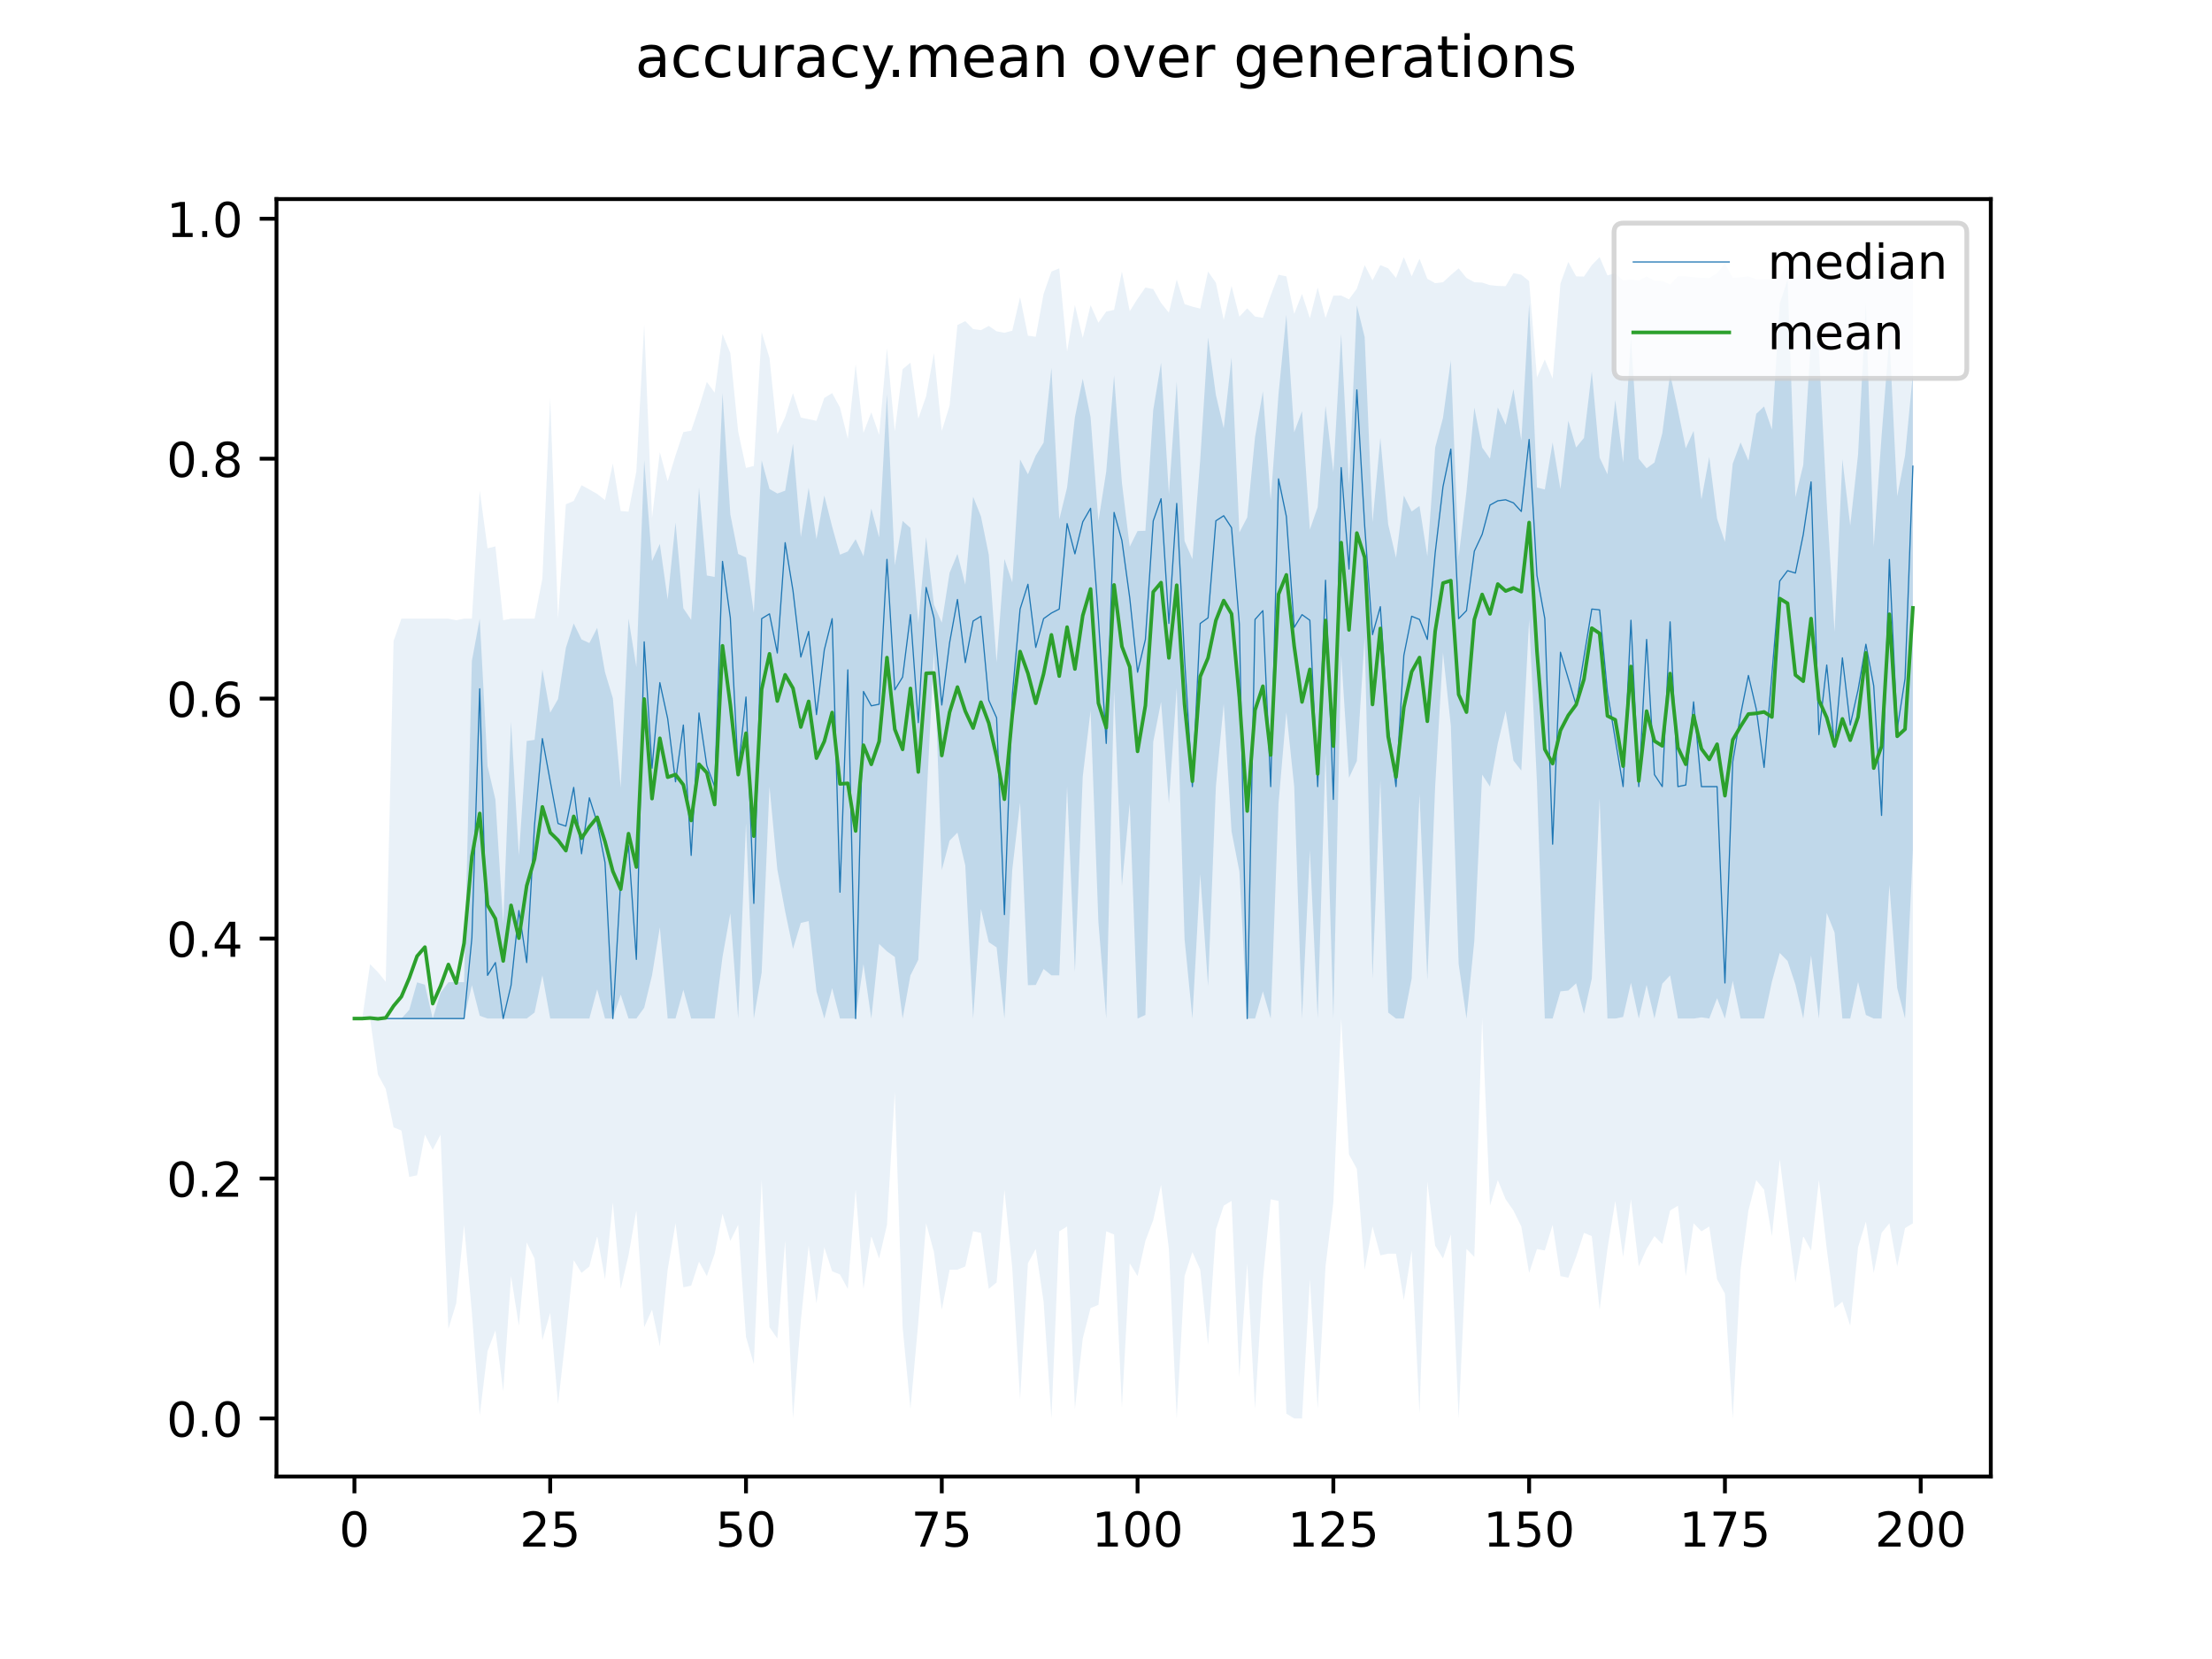 <?xml version="1.0" encoding="utf-8" standalone="no"?>
<!DOCTYPE svg PUBLIC "-//W3C//DTD SVG 1.1//EN"
  "http://www.w3.org/Graphics/SVG/1.1/DTD/svg11.dtd">
<!-- Created with matplotlib (https://matplotlib.org/) -->
<svg height="345.6pt" version="1.1" viewBox="0 0 460.8 345.6" width="460.8pt" xmlns="http://www.w3.org/2000/svg" xmlns:xlink="http://www.w3.org/1999/xlink">
 <defs>
  <style type="text/css">
*{stroke-linecap:butt;stroke-linejoin:round;}
  </style>
 </defs>
 <g id="figure_1">
  <g id="patch_1">
   <path d="M 0 345.6 
L 460.8 345.6 
L 460.8 0 
L 0 0 
z
" style="fill:#ffffff;"/>
  </g>
  <g id="axes_1">
   <g id="patch_2">
    <path d="M 57.6 307.584 
L 414.72 307.584 
L 414.72 41.472 
L 57.6 41.472 
z
" style="fill:#ffffff;"/>
   </g>
   <g id="PolyCollection_1">
    <path clip-path="url(#p5ffdbe47d8)" d="M 73.833 212.182 
L 73.833 212.182 
L 75.464 212.182 
L 77.096 212.182 
L 78.727 212.182 
L 80.358 212.182 
L 81.99 212.182 
L 83.621 212.182 
L 85.253 212.182 
L 86.884 212.182 
L 88.516 212.182 
L 90.147 212.182 
L 91.778 212.182 
L 93.41 212.182 
L 95.041 212.182 
L 96.673 212.182 
L 98.304 205.24 
L 99.936 211.599 
L 101.567 212.182 
L 103.198 212.182 
L 104.83 212.182 
L 106.461 212.182 
L 108.093 212.182 
L 109.724 212.182 
L 111.356 210.933 
L 112.987 203.185 
L 114.618 212.182 
L 116.25 212.182 
L 117.881 212.182 
L 119.513 212.182 
L 121.144 212.182 
L 122.776 212.182 
L 124.407 206.092 
L 126.038 212.182 
L 127.67 212.182 
L 129.301 207.184 
L 130.933 212.182 
L 132.564 212.182 
L 134.196 209.933 
L 135.827 203.185 
L 137.458 193.188 
L 139.09 212.182 
L 140.721 212.182 
L 142.353 206.184 
L 143.984 212.182 
L 145.616 212.182 
L 147.247 212.182 
L 148.879 212.182 
L 150.51 199.353 
L 152.141 190.273 
L 153.773 212.182 
L 155.404 171.446 
L 157.036 212.182 
L 158.667 202.614 
L 160.299 163.865 
L 161.93 181.109 
L 163.561 189.856 
L 165.193 197.687 
L 166.824 192.272 
L 168.456 191.878 
L 170.087 206.517 
L 171.719 212.182 
L 173.35 205.851 
L 174.981 212.182 
L 176.613 212.182 
L 178.244 212.182 
L 179.876 200.853 
L 181.507 212.182 
L 183.139 196.645 
L 184.77 198.187 
L 186.401 199.353 
L 188.033 212.182 
L 189.664 203.185 
L 191.296 199.936 
L 192.927 168.28 
L 194.559 135.624 
L 196.19 181.276 
L 197.821 175.111 
L 199.453 173.445 
L 201.084 180.276 
L 202.716 212.182 
L 204.347 189.356 
L 205.979 196.271 
L 207.61 197.354 
L 209.241 212.182 
L 210.873 181.192 
L 212.504 167.197 
L 214.136 205.232 
L 215.767 205.185 
L 217.399 201.852 
L 219.03 203.185 
L 220.661 203.185 
L 222.293 163.865 
L 223.924 202.519 
L 225.556 161.782 
L 227.187 148.037 
L 228.819 192.106 
L 230.45 212.182 
L 232.081 143.788 
L 233.713 184.525 
L 235.344 167.364 
L 236.976 212.182 
L 238.607 211.432 
L 240.239 154.535 
L 241.87 146.204 
L 243.501 167.364 
L 245.133 143.288 
L 246.764 195.604 
L 248.396 212.182 
L 250.027 182.105 
L 251.659 205.417 
L 253.29 163.865 
L 254.921 146.621 
L 256.553 173.195 
L 258.184 181.526 
L 259.816 212.182 
L 261.447 212.182 
L 263.079 206.517 
L 264.71 212.182 
L 266.341 167.364 
L 267.973 148.37 
L 269.604 163.865 
L 271.236 212.182 
L 272.867 177.11 
L 274.499 212.182 
L 276.13 156.867 
L 277.761 212.182 
L 279.393 136.457 
L 281.024 162.032 
L 282.656 158.533 
L 284.287 132.708 
L 285.919 203.852 
L 287.55 162.615 
L 289.181 210.933 
L 290.813 212.182 
L 292.444 212.182 
L 294.076 203.852 
L 295.707 165.448 
L 297.339 204.185 
L 298.97 163.865 
L 300.601 135.957 
L 302.233 151.202 
L 303.864 200.828 
L 305.496 212.182 
L 307.127 196.021 
L 308.759 161.366 
L 310.39 163.865 
L 312.021 154.868 
L 313.653 148.12 
L 315.284 158.45 
L 316.916 160.533 
L 318.547 129.126 
L 320.179 163.115 
L 321.81 212.182 
L 323.441 212.182 
L 325.073 206.517 
L 326.704 206.351 
L 328.336 204.839 
L 329.967 211.183 
L 331.599 203.852 
L 333.23 166.364 
L 334.862 212.182 
L 336.493 212.182 
L 338.124 211.849 
L 339.756 204.725 
L 341.387 212.182 
L 343.019 205.185 
L 344.65 212.182 
L 346.282 204.925 
L 347.913 203.185 
L 349.544 212.182 
L 351.176 212.182 
L 352.807 212.182 
L 354.439 211.932 
L 356.07 212.182 
L 357.702 207.934 
L 359.333 212.182 
L 360.964 204.341 
L 362.596 212.182 
L 364.227 212.182 
L 365.859 212.182 
L 367.49 212.182 
L 369.122 204.518 
L 370.753 198.52 
L 372.384 200.186 
L 374.016 205.096 
L 375.647 212.182 
L 377.279 199.02 
L 378.91 212.182 
L 380.542 190.189 
L 382.173 194.271 
L 383.804 212.182 
L 385.436 212.182 
L 387.067 204.553 
L 388.699 211.432 
L 390.33 212.182 
L 391.962 212.182 
L 393.593 184.358 
L 395.224 205.851 
L 396.856 212.182 
L 398.487 177.11 
L 398.487 77.893 
L 398.487 77.893 
L 396.856 94.888 
L 395.224 103.385 
L 393.593 70.146 
L 391.962 90.889 
L 390.33 113.881 
L 388.699 63.231 
L 387.067 94.721 
L 385.436 109.466 
L 383.804 95.687 
L 382.173 131.626 
L 380.542 104.697 
L 378.91 72.895 
L 377.279 70.229 
L 375.647 96.887 
L 374.016 103.551 
L 372.384 58.277 
L 370.753 63.231 
L 369.122 89.473 
L 367.49 84.67 
L 365.859 86.207 
L 364.227 95.971 
L 362.596 92.174 
L 360.964 96.577 
L 359.333 112.882 
L 357.702 108.05 
L 356.07 95.175 
L 354.439 104.051 
L 352.807 89.762 
L 351.176 93.388 
L 349.544 85.416 
L 347.913 77.893 
L 346.282 90.286 
L 344.65 96.347 
L 343.019 97.553 
L 341.387 95.554 
L 339.756 70.479 
L 338.124 96.37 
L 336.493 83.35 
L 334.862 98.803 
L 333.23 95.336 
L 331.599 77.393 
L 329.967 91.222 
L 328.336 93.222 
L 326.704 87.64 
L 325.073 101.885 
L 323.441 92.171 
L 321.81 101.969 
L 320.179 101.552 
L 318.547 63.351 
L 316.916 91.805 
L 315.284 81.059 
L 313.653 88.473 
L 312.021 84.891 
L 310.39 95.554 
L 308.759 93.222 
L 307.127 84.891 
L 305.496 102.331 
L 303.864 115.988 
L 302.233 75.061 
L 300.601 87.057 
L 298.97 93.222 
L 297.339 115.852 
L 295.707 105.396 
L 294.076 106.55 
L 292.444 103.226 
L 290.813 116.214 
L 289.181 109.216 
L 287.55 91.222 
L 285.919 108.782 
L 284.287 70.229 
L 282.656 63.621 
L 281.024 100.965 
L 279.393 69.563 
L 277.761 98.313 
L 276.13 84.558 
L 274.499 105.628 
L 272.867 110.341 
L 271.236 85.641 
L 269.604 90.056 
L 267.973 65.592 
L 266.341 82.051 
L 264.71 104.218 
L 263.079 81.51 
L 261.447 91.056 
L 259.816 107.78 
L 258.184 110.924 
L 256.553 74.485 
L 254.921 89.223 
L 253.29 82.261 
L 251.659 70.312 
L 250.027 95.804 
L 248.396 116.464 
L 246.764 112.701 
L 245.133 79.545 
L 243.501 102.933 
L 241.87 75.561 
L 240.239 85.417 
L 238.607 110.575 
L 236.976 110.617 
L 235.344 113.896 
L 233.713 100.552 
L 232.081 78.218 
L 230.45 98.22 
L 228.819 108.55 
L 227.187 86.89 
L 225.556 78.893 
L 223.924 86.89 
L 222.293 101.552 
L 220.661 108.217 
L 219.03 76.644 
L 217.399 92.212 
L 215.767 94.888 
L 214.136 98.803 
L 212.504 95.721 
L 210.873 121.343 
L 209.241 116.455 
L 207.61 137.957 
L 205.979 115.548 
L 204.347 107.55 
L 202.716 103.468 
L 201.084 121.795 
L 199.453 115.381 
L 197.821 119.322 
L 196.19 129.709 
L 194.559 125.961 
L 192.927 111.882 
L 191.296 129.793 
L 189.664 109.974 
L 188.033 108.523 
L 186.401 117.769 
L 184.77 82.142 
L 183.139 111.955 
L 181.507 105.928 
L 179.876 115.881 
L 178.244 112.325 
L 176.613 114.881 
L 174.981 115.548 
L 173.35 109.71 
L 171.719 103.218 
L 170.087 112.299 
L 168.456 101.609 
L 166.824 111.882 
L 165.193 92.448 
L 163.561 102.219 
L 161.93 102.802 
L 160.299 101.864 
L 158.667 95.904 
L 157.036 127.627 
L 155.404 116.131 
L 153.773 115.396 
L 152.141 107.15 
L 150.51 81.873 
L 148.879 120.193 
L 147.247 119.879 
L 145.616 101.552 
L 143.984 129.126 
L 142.353 126.71 
L 140.721 108.843 
L 139.09 124.878 
L 137.458 113.298 
L 135.827 116.88 
L 134.196 95.887 
L 132.564 138.956 
L 130.933 128.876 
L 129.301 164.031 
L 127.67 145.454 
L 126.038 140.039 
L 124.407 130.792 
L 122.776 133.958 
L 121.144 133.208 
L 119.513 129.876 
L 117.881 134.958 
L 116.25 145.621 
L 114.618 148.462 
L 112.987 139.456 
L 111.356 154.122 
L 109.724 154.368 
L 108.093 178.193 
L 106.461 150.357 
L 104.83 192.439 
L 103.198 166.531 
L 101.567 159.585 
L 99.936 128.876 
L 98.304 137.669 
L 96.673 204.613 
L 95.041 204.567 
L 93.41 204.621 
L 91.778 206.794 
L 90.147 212.182 
L 88.516 205.125 
L 86.884 204.639 
L 85.253 210.382 
L 83.621 212.182 
L 81.99 212.182 
L 80.358 212.182 
L 78.727 212.182 
L 77.096 212.182 
L 75.464 212.182 
L 73.833 212.182 
z
" style="fill:#1f77b4;fill-opacity:0.2;"/>
   </g>
   <g id="PolyCollection_2">
    <path clip-path="url(#p5ffdbe47d8)" d="M 73.833 212.182 
L 73.833 212.182 
L 75.464 212.182 
L 77.096 212.182 
L 78.727 223.845 
L 80.358 226.844 
L 81.99 234.841 
L 83.621 235.508 
L 85.253 245.171 
L 86.884 244.838 
L 88.516 236.374 
L 90.147 239.507 
L 91.778 236.371 
L 93.41 276.828 
L 95.041 271.496 
L 96.673 255.168 
L 98.304 273.495 
L 99.936 294.822 
L 101.567 281.493 
L 103.198 277.161 
L 104.83 289.823 
L 106.461 265.831 
L 108.093 276.161 
L 109.724 258.833 
L 111.356 262.166 
L 112.987 279.16 
L 114.618 273.495 
L 116.25 292.489 
L 117.881 278.16 
L 119.513 262.499 
L 121.144 265.165 
L 122.776 263.832 
L 124.407 257.501 
L 126.038 266.498 
L 127.67 250.503 
L 129.301 268.497 
L 130.933 261.499 
L 132.564 252.169 
L 134.196 276.494 
L 135.827 272.829 
L 137.458 280.493 
L 139.09 264.498 
L 140.721 254.835 
L 142.353 268.164 
L 143.984 267.83 
L 145.616 262.832 
L 147.247 265.831 
L 148.879 261.166 
L 150.51 252.835 
L 152.141 258.5 
L 153.773 255.168 
L 155.404 278.494 
L 157.036 284.158 
L 158.667 245.838 
L 160.299 276.494 
L 161.93 278.827 
L 163.561 258.5 
L 165.193 295.488 
L 166.824 275.161 
L 168.456 259.5 
L 170.087 271.496 
L 171.719 259.833 
L 173.35 264.831 
L 174.981 265.498 
L 176.613 268.497 
L 178.244 247.837 
L 179.876 268.497 
L 181.507 257.501 
L 183.139 262.166 
L 184.77 255.168 
L 186.401 227.51 
L 188.033 276.494 
L 189.664 293.489 
L 191.296 275.495 
L 192.927 254.835 
L 194.559 260.833 
L 196.19 272.829 
L 197.821 264.498 
L 199.453 264.498 
L 201.084 263.832 
L 202.716 256.501 
L 204.347 256.834 
L 205.979 268.497 
L 207.61 267.164 
L 209.241 247.837 
L 210.873 264.165 
L 212.504 291.489 
L 214.136 263.165 
L 215.767 260.166 
L 217.399 271.163 
L 219.03 295.488 
L 220.661 256.501 
L 222.293 255.501 
L 223.924 293.489 
L 225.556 278.827 
L 227.187 272.496 
L 228.819 271.829 
L 230.45 256.501 
L 232.081 257.167 
L 233.713 293.155 
L 235.344 263.165 
L 236.976 265.831 
L 238.607 258.5 
L 240.239 254.168 
L 241.87 246.837 
L 243.501 260.166 
L 245.133 295.488 
L 246.764 265.831 
L 248.396 260.833 
L 250.027 264.498 
L 251.659 280.16 
L 253.29 256.168 
L 254.921 251.169 
L 256.553 250.17 
L 258.184 286.824 
L 259.816 263.165 
L 261.447 293.489 
L 263.079 266.498 
L 264.71 249.836 
L 266.341 250.17 
L 267.973 294.488 
L 269.604 295.488 
L 271.236 295.488 
L 272.867 266.498 
L 274.499 293.489 
L 276.13 263.832 
L 277.761 250.503 
L 279.393 212.182 
L 281.024 240.506 
L 282.656 243.505 
L 284.287 264.498 
L 285.919 255.501 
L 287.55 261.499 
L 289.181 261.166 
L 290.813 261.166 
L 292.444 270.829 
L 294.076 260.5 
L 295.707 294.488 
L 297.339 246.171 
L 298.97 259.5 
L 300.601 262.166 
L 302.233 257.167 
L 303.864 295.488 
L 305.496 260.166 
L 307.127 261.832 
L 308.759 212.182 
L 310.39 251.169 
L 312.021 245.838 
L 313.653 249.836 
L 315.284 252.169 
L 316.916 255.501 
L 318.547 265.165 
L 320.179 260.2 
L 321.81 260.5 
L 323.441 255.168 
L 325.073 265.831 
L 326.704 266.164 
L 328.336 261.832 
L 329.967 256.834 
L 331.599 257.501 
L 333.23 272.829 
L 334.862 260.166 
L 336.493 250.17 
L 338.124 261.832 
L 339.756 249.836 
L 341.387 263.832 
L 343.019 260.166 
L 344.65 257.501 
L 346.282 259.167 
L 347.913 252.169 
L 349.544 251.169 
L 351.176 265.831 
L 352.807 254.835 
L 354.439 256.501 
L 356.07 255.501 
L 357.702 266.498 
L 359.333 269.497 
L 360.964 295.488 
L 362.596 264.498 
L 364.227 252.169 
L 365.859 245.838 
L 367.49 247.837 
L 369.122 257.501 
L 370.753 241.506 
L 372.384 254.502 
L 374.016 267.164 
L 375.647 257.501 
L 377.279 260.5 
L 378.91 245.838 
L 380.542 260.166 
L 382.173 272.496 
L 383.804 271.163 
L 385.436 276.161 
L 387.067 259.833 
L 388.699 254.502 
L 390.33 265.165 
L 391.962 256.834 
L 393.593 254.835 
L 395.224 263.832 
L 396.856 255.834 
L 398.487 254.835 
L 398.487 57.618 
L 398.487 57.618 
L 396.856 56.9 
L 395.224 57.581 
L 393.593 55.901 
L 391.962 57.233 
L 390.33 57.646 
L 388.699 57.394 
L 387.067 55.901 
L 385.436 53.901 
L 383.804 54.901 
L 382.173 54.901 
L 380.542 57.764 
L 378.91 56.567 
L 377.279 54.901 
L 375.647 56.234 
L 374.016 58.214 
L 372.384 54.234 
L 370.753 58.116 
L 369.122 58.129 
L 367.49 58.179 
L 365.859 58.189 
L 364.227 57.567 
L 362.596 57.767 
L 360.964 57.863 
L 359.333 54.901 
L 357.702 56.9 
L 356.07 57.928 
L 354.439 57.871 
L 352.807 57.748 
L 351.176 57.567 
L 349.544 57.567 
L 347.913 59.28 
L 346.282 58.515 
L 344.65 58.486 
L 343.019 57.567 
L 341.387 58.465 
L 339.756 58.233 
L 338.124 58.455 
L 336.493 56.9 
L 334.862 57.378 
L 333.23 53.568 
L 331.599 55.234 
L 329.967 57.617 
L 328.336 57.567 
L 326.704 54.568 
L 325.073 59.033 
L 323.441 78.873 
L 321.81 74.894 
L 320.179 78.615 
L 318.547 58.566 
L 316.916 57.233 
L 315.284 56.9 
L 313.653 59.614 
L 312.021 59.566 
L 310.39 59.399 
L 308.759 58.871 
L 307.127 58.794 
L 305.496 57.9 
L 303.864 55.901 
L 302.233 57.3 
L 300.601 58.8 
L 298.97 58.99 
L 297.339 58.083 
L 295.707 53.901 
L 294.076 57.567 
L 292.444 53.568 
L 290.813 57.9 
L 289.181 55.901 
L 287.55 55.234 
L 285.919 58.408 
L 284.287 55.234 
L 282.656 60.132 
L 281.024 62.359 
L 279.393 61.565 
L 277.761 61.582 
L 276.13 66.245 
L 274.499 59.899 
L 272.867 66.31 
L 271.236 61.232 
L 269.604 65.389 
L 267.973 57.567 
L 266.341 57.233 
L 264.71 61.565 
L 263.079 66.217 
L 261.447 65.941 
L 259.816 64.231 
L 258.184 65.977 
L 256.553 59.566 
L 254.921 66.659 
L 253.29 58.9 
L 251.659 56.567 
L 250.027 64.289 
L 248.396 63.883 
L 246.764 63.358 
L 245.133 58.233 
L 243.501 65.14 
L 241.87 63.115 
L 240.239 60.232 
L 238.607 59.899 
L 236.976 62.232 
L 235.344 64.831 
L 233.713 56.567 
L 232.081 64.564 
L 230.45 64.898 
L 228.819 67.23 
L 227.187 63.565 
L 225.556 70.388 
L 223.924 63.565 
L 222.293 73.243 
L 220.661 55.901 
L 219.03 56.567 
L 217.399 61.232 
L 215.767 70.15 
L 214.136 69.929 
L 212.504 61.899 
L 210.873 68.896 
L 209.241 69.319 
L 207.61 69.016 
L 205.979 67.897 
L 204.347 68.78 
L 202.716 68.548 
L 201.084 66.897 
L 199.453 67.713 
L 197.821 84.491 
L 196.19 89.783 
L 194.559 73.561 
L 192.927 82.558 
L 191.296 87.224 
L 189.664 75.561 
L 188.033 76.894 
L 186.401 89.842 
L 184.77 72.562 
L 183.139 90.57 
L 181.507 85.891 
L 179.876 90.175 
L 178.244 75.894 
L 176.613 91.425 
L 174.981 84.891 
L 173.35 81.892 
L 171.719 82.892 
L 170.087 87.673 
L 168.456 87.33 
L 166.824 86.986 
L 165.193 81.892 
L 163.561 86.89 
L 161.93 90.422 
L 160.299 74.561 
L 158.667 69.229 
L 157.036 97.069 
L 155.404 97.474 
L 153.773 89.889 
L 152.141 73.561 
L 150.51 69.563 
L 148.879 81.813 
L 147.247 79.559 
L 145.616 84.891 
L 143.984 89.723 
L 142.353 90.006 
L 140.721 94.888 
L 139.09 100.253 
L 137.458 94.221 
L 135.827 107.883 
L 134.196 67.563 
L 132.564 98.22 
L 130.933 106.589 
L 129.301 106.457 
L 127.67 96.554 
L 126.038 104.189 
L 124.407 102.9 
L 122.776 101.965 
L 121.144 101.086 
L 119.513 104.361 
L 117.881 105.051 
L 116.25 128.876 
L 114.618 82.892 
L 112.987 120.546 
L 111.356 128.876 
L 109.724 128.876 
L 108.093 128.876 
L 106.461 128.876 
L 104.83 129.21 
L 103.198 113.821 
L 101.567 114.23 
L 99.936 102.219 
L 98.304 128.876 
L 96.673 128.876 
L 95.041 129.21 
L 93.41 128.876 
L 91.778 128.876 
L 90.147 128.876 
L 88.516 128.876 
L 86.884 128.876 
L 85.253 128.876 
L 83.621 128.876 
L 81.99 133.542 
L 80.358 204.518 
L 78.727 202.519 
L 77.096 200.853 
L 75.464 212.182 
L 73.833 212.182 
z
" style="fill:#1f77b4;fill-opacity:0.1;"/>
   </g>
   <g id="matplotlib.axis_1">
    <g id="xtick_1">
     <g id="line2d_1">
      <defs>
       <path d="M 0 0 
L 0 3.5 
" id="mdd01d073de" style="stroke:#000000;stroke-width:0.8;"/>
      </defs>
      <g>
       <use style="stroke:#000000;stroke-width:0.8;" x="73.833" xlink:href="#mdd01d073de" y="307.584"/>
      </g>
     </g>
     <g id="text_1">
      <!-- 0 -->
      <defs>
       <path d="M 31.781 66.406 
Q 24.172 66.406 20.328 58.906 
Q 16.5 51.422 16.5 36.375 
Q 16.5 21.391 20.328 13.891 
Q 24.172 6.391 31.781 6.391 
Q 39.453 6.391 43.281 13.891 
Q 47.125 21.391 47.125 36.375 
Q 47.125 51.422 43.281 58.906 
Q 39.453 66.406 31.781 66.406 
z
M 31.781 74.219 
Q 44.047 74.219 50.516 64.516 
Q 56.984 54.828 56.984 36.375 
Q 56.984 17.969 50.516 8.266 
Q 44.047 -1.422 31.781 -1.422 
Q 19.531 -1.422 13.062 8.266 
Q 6.594 17.969 6.594 36.375 
Q 6.594 54.828 13.062 64.516 
Q 19.531 74.219 31.781 74.219 
z
" id="DejaVuSans-48"/>
      </defs>
      <g transform="translate(70.651 322.182)scale(0.1 -0.1)">
       <use xlink:href="#DejaVuSans-48"/>
      </g>
     </g>
    </g>
    <g id="xtick_2">
     <g id="line2d_2">
      <g>
       <use style="stroke:#000000;stroke-width:0.8;" x="114.618" xlink:href="#mdd01d073de" y="307.584"/>
      </g>
     </g>
     <g id="text_2">
      <!-- 25 -->
      <defs>
       <path d="M 19.188 8.297 
L 53.609 8.297 
L 53.609 0 
L 7.328 0 
L 7.328 8.297 
Q 12.938 14.109 22.625 23.891 
Q 32.328 33.688 34.812 36.531 
Q 39.547 41.844 41.422 45.531 
Q 43.312 49.219 43.312 52.781 
Q 43.312 58.594 39.234 62.25 
Q 35.156 65.922 28.609 65.922 
Q 23.969 65.922 18.812 64.312 
Q 13.672 62.703 7.812 59.422 
L 7.812 69.391 
Q 13.766 71.781 18.938 73 
Q 24.125 74.219 28.422 74.219 
Q 39.75 74.219 46.484 68.547 
Q 53.219 62.891 53.219 53.422 
Q 53.219 48.922 51.531 44.891 
Q 49.859 40.875 45.406 35.406 
Q 44.188 33.984 37.641 27.219 
Q 31.109 20.453 19.188 8.297 
z
" id="DejaVuSans-50"/>
       <path d="M 10.797 72.906 
L 49.516 72.906 
L 49.516 64.594 
L 19.828 64.594 
L 19.828 46.734 
Q 21.969 47.469 24.109 47.828 
Q 26.266 48.188 28.422 48.188 
Q 40.625 48.188 47.75 41.5 
Q 54.891 34.812 54.891 23.391 
Q 54.891 11.625 47.562 5.094 
Q 40.234 -1.422 26.906 -1.422 
Q 22.312 -1.422 17.547 -0.641 
Q 12.797 0.141 7.719 1.703 
L 7.719 11.625 
Q 12.109 9.234 16.797 8.062 
Q 21.484 6.891 26.703 6.891 
Q 35.156 6.891 40.078 11.328 
Q 45.016 15.766 45.016 23.391 
Q 45.016 31 40.078 35.438 
Q 35.156 39.891 26.703 39.891 
Q 22.75 39.891 18.812 39.016 
Q 14.891 38.141 10.797 36.281 
z
" id="DejaVuSans-53"/>
      </defs>
      <g transform="translate(108.256 322.182)scale(0.1 -0.1)">
       <use xlink:href="#DejaVuSans-50"/>
       <use x="63.623" xlink:href="#DejaVuSans-53"/>
      </g>
     </g>
    </g>
    <g id="xtick_3">
     <g id="line2d_3">
      <g>
       <use style="stroke:#000000;stroke-width:0.8;" x="155.404" xlink:href="#mdd01d073de" y="307.584"/>
      </g>
     </g>
     <g id="text_3">
      <!-- 50 -->
      <g transform="translate(149.042 322.182)scale(0.1 -0.1)">
       <use xlink:href="#DejaVuSans-53"/>
       <use x="63.623" xlink:href="#DejaVuSans-48"/>
      </g>
     </g>
    </g>
    <g id="xtick_4">
     <g id="line2d_4">
      <g>
       <use style="stroke:#000000;stroke-width:0.8;" x="196.19" xlink:href="#mdd01d073de" y="307.584"/>
      </g>
     </g>
     <g id="text_4">
      <!-- 75 -->
      <defs>
       <path d="M 8.203 72.906 
L 55.078 72.906 
L 55.078 68.703 
L 28.609 0 
L 18.312 0 
L 43.219 64.594 
L 8.203 64.594 
z
" id="DejaVuSans-55"/>
      </defs>
      <g transform="translate(189.827 322.182)scale(0.1 -0.1)">
       <use xlink:href="#DejaVuSans-55"/>
       <use x="63.623" xlink:href="#DejaVuSans-53"/>
      </g>
     </g>
    </g>
    <g id="xtick_5">
     <g id="line2d_5">
      <g>
       <use style="stroke:#000000;stroke-width:0.8;" x="236.976" xlink:href="#mdd01d073de" y="307.584"/>
      </g>
     </g>
     <g id="text_5">
      <!-- 100 -->
      <defs>
       <path d="M 12.406 8.297 
L 28.516 8.297 
L 28.516 63.922 
L 10.984 60.406 
L 10.984 69.391 
L 28.422 72.906 
L 38.281 72.906 
L 38.281 8.297 
L 54.391 8.297 
L 54.391 0 
L 12.406 0 
z
" id="DejaVuSans-49"/>
      </defs>
      <g transform="translate(227.432 322.182)scale(0.1 -0.1)">
       <use xlink:href="#DejaVuSans-49"/>
       <use x="63.623" xlink:href="#DejaVuSans-48"/>
       <use x="127.246" xlink:href="#DejaVuSans-48"/>
      </g>
     </g>
    </g>
    <g id="xtick_6">
     <g id="line2d_6">
      <g>
       <use style="stroke:#000000;stroke-width:0.8;" x="277.761" xlink:href="#mdd01d073de" y="307.584"/>
      </g>
     </g>
     <g id="text_6">
      <!-- 125 -->
      <g transform="translate(268.218 322.182)scale(0.1 -0.1)">
       <use xlink:href="#DejaVuSans-49"/>
       <use x="63.623" xlink:href="#DejaVuSans-50"/>
       <use x="127.246" xlink:href="#DejaVuSans-53"/>
      </g>
     </g>
    </g>
    <g id="xtick_7">
     <g id="line2d_7">
      <g>
       <use style="stroke:#000000;stroke-width:0.8;" x="318.547" xlink:href="#mdd01d073de" y="307.584"/>
      </g>
     </g>
     <g id="text_7">
      <!-- 150 -->
      <g transform="translate(309.003 322.182)scale(0.1 -0.1)">
       <use xlink:href="#DejaVuSans-49"/>
       <use x="63.623" xlink:href="#DejaVuSans-53"/>
       <use x="127.246" xlink:href="#DejaVuSans-48"/>
      </g>
     </g>
    </g>
    <g id="xtick_8">
     <g id="line2d_8">
      <g>
       <use style="stroke:#000000;stroke-width:0.8;" x="359.333" xlink:href="#mdd01d073de" y="307.584"/>
      </g>
     </g>
     <g id="text_8">
      <!-- 175 -->
      <g transform="translate(349.789 322.182)scale(0.1 -0.1)">
       <use xlink:href="#DejaVuSans-49"/>
       <use x="63.623" xlink:href="#DejaVuSans-55"/>
       <use x="127.246" xlink:href="#DejaVuSans-53"/>
      </g>
     </g>
    </g>
    <g id="xtick_9">
     <g id="line2d_9">
      <g>
       <use style="stroke:#000000;stroke-width:0.8;" x="400.119" xlink:href="#mdd01d073de" y="307.584"/>
      </g>
     </g>
     <g id="text_9">
      <!-- 200 -->
      <g transform="translate(390.575 322.182)scale(0.1 -0.1)">
       <use xlink:href="#DejaVuSans-50"/>
       <use x="63.623" xlink:href="#DejaVuSans-48"/>
       <use x="127.246" xlink:href="#DejaVuSans-48"/>
      </g>
     </g>
    </g>
   </g>
   <g id="matplotlib.axis_2">
    <g id="ytick_1">
     <g id="line2d_10">
      <defs>
       <path d="M 0 0 
L -3.5 0 
" id="m4ef80ba42d" style="stroke:#000000;stroke-width:0.8;"/>
      </defs>
      <g>
       <use style="stroke:#000000;stroke-width:0.8;" x="57.6" xlink:href="#m4ef80ba42d" y="295.488"/>
      </g>
     </g>
     <g id="text_10">
      <!-- 0.0 -->
      <defs>
       <path d="M 10.688 12.406 
L 21 12.406 
L 21 0 
L 10.688 0 
z
" id="DejaVuSans-46"/>
      </defs>
      <g transform="translate(34.697 299.287)scale(0.1 -0.1)">
       <use xlink:href="#DejaVuSans-48"/>
       <use x="63.623" xlink:href="#DejaVuSans-46"/>
       <use x="95.41" xlink:href="#DejaVuSans-48"/>
      </g>
     </g>
    </g>
    <g id="ytick_2">
     <g id="line2d_11">
      <g>
       <use style="stroke:#000000;stroke-width:0.8;" x="57.6" xlink:href="#m4ef80ba42d" y="245.505"/>
      </g>
     </g>
     <g id="text_11">
      <!-- 0.2 -->
      <g transform="translate(34.697 249.304)scale(0.1 -0.1)">
       <use xlink:href="#DejaVuSans-48"/>
       <use x="63.623" xlink:href="#DejaVuSans-46"/>
       <use x="95.41" xlink:href="#DejaVuSans-50"/>
      </g>
     </g>
    </g>
    <g id="ytick_3">
     <g id="line2d_12">
      <g>
       <use style="stroke:#000000;stroke-width:0.8;" x="57.6" xlink:href="#m4ef80ba42d" y="195.521"/>
      </g>
     </g>
     <g id="text_12">
      <!-- 0.4 -->
      <defs>
       <path d="M 37.797 64.312 
L 12.891 25.391 
L 37.797 25.391 
z
M 35.203 72.906 
L 47.609 72.906 
L 47.609 25.391 
L 58.016 25.391 
L 58.016 17.188 
L 47.609 17.188 
L 47.609 0 
L 37.797 0 
L 37.797 17.188 
L 4.891 17.188 
L 4.891 26.703 
z
" id="DejaVuSans-52"/>
      </defs>
      <g transform="translate(34.697 199.32)scale(0.1 -0.1)">
       <use xlink:href="#DejaVuSans-48"/>
       <use x="63.623" xlink:href="#DejaVuSans-46"/>
       <use x="95.41" xlink:href="#DejaVuSans-52"/>
      </g>
     </g>
    </g>
    <g id="ytick_4">
     <g id="line2d_13">
      <g>
       <use style="stroke:#000000;stroke-width:0.8;" x="57.6" xlink:href="#m4ef80ba42d" y="145.538"/>
      </g>
     </g>
     <g id="text_13">
      <!-- 0.6 -->
      <defs>
       <path d="M 33.016 40.375 
Q 26.375 40.375 22.484 35.828 
Q 18.609 31.297 18.609 23.391 
Q 18.609 15.531 22.484 10.953 
Q 26.375 6.391 33.016 6.391 
Q 39.656 6.391 43.531 10.953 
Q 47.406 15.531 47.406 23.391 
Q 47.406 31.297 43.531 35.828 
Q 39.656 40.375 33.016 40.375 
z
M 52.594 71.297 
L 52.594 62.312 
Q 48.875 64.062 45.094 64.984 
Q 41.312 65.922 37.594 65.922 
Q 27.828 65.922 22.672 59.328 
Q 17.531 52.734 16.797 39.406 
Q 19.672 43.656 24.016 45.922 
Q 28.375 48.188 33.594 48.188 
Q 44.578 48.188 50.953 41.516 
Q 57.328 34.859 57.328 23.391 
Q 57.328 12.156 50.688 5.359 
Q 44.047 -1.422 33.016 -1.422 
Q 20.359 -1.422 13.672 8.266 
Q 6.984 17.969 6.984 36.375 
Q 6.984 53.656 15.188 63.938 
Q 23.391 74.219 37.203 74.219 
Q 40.922 74.219 44.703 73.484 
Q 48.484 72.75 52.594 71.297 
z
" id="DejaVuSans-54"/>
      </defs>
      <g transform="translate(34.697 149.337)scale(0.1 -0.1)">
       <use xlink:href="#DejaVuSans-48"/>
       <use x="63.623" xlink:href="#DejaVuSans-46"/>
       <use x="95.41" xlink:href="#DejaVuSans-54"/>
      </g>
     </g>
    </g>
    <g id="ytick_5">
     <g id="line2d_14">
      <g>
       <use style="stroke:#000000;stroke-width:0.8;" x="57.6" xlink:href="#m4ef80ba42d" y="95.554"/>
      </g>
     </g>
     <g id="text_14">
      <!-- 0.8 -->
      <defs>
       <path d="M 31.781 34.625 
Q 24.75 34.625 20.719 30.859 
Q 16.703 27.094 16.703 20.516 
Q 16.703 13.922 20.719 10.156 
Q 24.75 6.391 31.781 6.391 
Q 38.812 6.391 42.859 10.172 
Q 46.922 13.969 46.922 20.516 
Q 46.922 27.094 42.891 30.859 
Q 38.875 34.625 31.781 34.625 
z
M 21.922 38.812 
Q 15.578 40.375 12.031 44.719 
Q 8.5 49.078 8.5 55.328 
Q 8.5 64.062 14.719 69.141 
Q 20.953 74.219 31.781 74.219 
Q 42.672 74.219 48.875 69.141 
Q 55.078 64.062 55.078 55.328 
Q 55.078 49.078 51.531 44.719 
Q 48 40.375 41.703 38.812 
Q 48.828 37.156 52.797 32.312 
Q 56.781 27.484 56.781 20.516 
Q 56.781 9.906 50.312 4.234 
Q 43.844 -1.422 31.781 -1.422 
Q 19.734 -1.422 13.25 4.234 
Q 6.781 9.906 6.781 20.516 
Q 6.781 27.484 10.781 32.312 
Q 14.797 37.156 21.922 38.812 
z
M 18.312 54.391 
Q 18.312 48.734 21.844 45.562 
Q 25.391 42.391 31.781 42.391 
Q 38.141 42.391 41.719 45.562 
Q 45.312 48.734 45.312 54.391 
Q 45.312 60.062 41.719 63.234 
Q 38.141 66.406 31.781 66.406 
Q 25.391 66.406 21.844 63.234 
Q 18.312 60.062 18.312 54.391 
z
" id="DejaVuSans-56"/>
      </defs>
      <g transform="translate(34.697 99.353)scale(0.1 -0.1)">
       <use xlink:href="#DejaVuSans-48"/>
       <use x="63.623" xlink:href="#DejaVuSans-46"/>
       <use x="95.41" xlink:href="#DejaVuSans-56"/>
      </g>
     </g>
    </g>
    <g id="ytick_6">
     <g id="line2d_15">
      <g>
       <use style="stroke:#000000;stroke-width:0.8;" x="57.6" xlink:href="#m4ef80ba42d" y="45.571"/>
      </g>
     </g>
     <g id="text_15">
      <!-- 1.0 -->
      <g transform="translate(34.697 49.37)scale(0.1 -0.1)">
       <use xlink:href="#DejaVuSans-49"/>
       <use x="63.623" xlink:href="#DejaVuSans-46"/>
       <use x="95.41" xlink:href="#DejaVuSans-48"/>
      </g>
     </g>
    </g>
   </g>
   <g id="line2d_16">
    <path clip-path="url(#p5ffdbe47d8)" d="M 73.833 212.182 
L 96.673 212.182 
L 98.304 195.354 
L 99.936 143.488 
L 101.567 203.185 
L 103.198 200.519 
L 104.83 212.182 
L 106.461 205.255 
L 108.093 189.69 
L 109.724 200.519 
L 111.356 171.796 
L 112.987 153.868 
L 116.25 171.555 
L 117.881 172.1 
L 119.513 164.031 
L 121.144 177.86 
L 122.776 166.197 
L 124.407 171.362 
L 126.038 179.693 
L 127.67 212.182 
L 129.301 183.525 
L 130.933 176.194 
L 132.564 199.853 
L 134.196 133.708 
L 135.827 160.033 
L 137.458 142.205 
L 139.09 149.703 
L 140.721 162.865 
L 142.353 151.036 
L 143.984 178.193 
L 145.616 148.537 
L 147.247 159.533 
L 148.879 163.865 
L 150.51 116.95 
L 152.141 128.71 
L 153.773 160.533 
L 155.404 145.204 
L 157.036 188.19 
L 158.667 128.876 
L 160.299 127.877 
L 161.93 136.041 
L 163.561 113.048 
L 165.193 123.045 
L 166.824 136.874 
L 168.456 131.542 
L 170.087 148.87 
L 171.719 135.374 
L 173.35 128.876 
L 174.981 185.858 
L 176.613 139.54 
L 178.244 212.182 
L 179.876 144.038 
L 181.507 147.037 
L 183.139 146.704 
L 184.77 116.531 
L 186.401 143.705 
L 188.033 141.039 
L 189.664 128.043 
L 191.296 150.536 
L 192.927 122.379 
L 194.559 128.71 
L 196.19 146.87 
L 197.821 133.875 
L 199.453 124.878 
L 201.084 138.04 
L 202.716 129.376 
L 204.347 128.377 
L 205.979 145.871 
L 207.61 149.536 
L 209.241 190.523 
L 210.873 144.871 
L 212.504 126.877 
L 214.136 121.712 
L 215.767 134.874 
L 217.399 128.876 
L 219.03 127.71 
L 220.661 126.877 
L 222.293 109.078 
L 223.924 115.381 
L 225.556 108.711 
L 227.187 105.884 
L 228.819 128.876 
L 230.45 154.868 
L 232.081 106.749 
L 233.713 112.602 
L 235.344 124.545 
L 236.976 140.039 
L 238.607 133.208 
L 240.239 108.51 
L 241.87 103.885 
L 243.501 129.876 
L 245.133 104.87 
L 246.764 137.207 
L 248.396 163.865 
L 250.027 129.876 
L 251.659 128.71 
L 253.29 108.493 
L 254.921 107.435 
L 256.553 109.932 
L 258.184 130.051 
L 259.816 212.182 
L 261.447 129.043 
L 263.079 127.21 
L 264.71 163.865 
L 266.341 99.753 
L 267.973 107.596 
L 269.604 130.709 
L 271.236 128.043 
L 272.867 129.21 
L 274.499 163.865 
L 276.13 120.879 
L 277.761 166.531 
L 279.393 97.412 
L 281.024 118.547 
L 282.656 81.226 
L 284.287 109.549 
L 285.919 132.209 
L 287.55 126.377 
L 289.181 151.369 
L 290.813 163.865 
L 292.444 136.541 
L 294.076 128.377 
L 295.707 129.043 
L 297.339 133.208 
L 298.97 115.214 
L 300.601 101.393 
L 302.233 93.555 
L 303.864 128.876 
L 305.496 127.21 
L 307.127 114.83 
L 308.759 111.324 
L 310.39 105.223 
L 312.021 104.323 
L 313.653 104.111 
L 315.284 104.758 
L 316.916 106.55 
L 318.547 91.555 
L 320.179 119.879 
L 321.81 128.876 
L 323.441 175.861 
L 325.073 135.874 
L 328.336 146.87 
L 331.599 126.877 
L 333.23 127.044 
L 334.862 144.205 
L 338.124 163.865 
L 339.756 129.21 
L 341.387 163.865 
L 343.019 133.208 
L 344.65 161.366 
L 346.282 163.865 
L 347.913 129.543 
L 349.544 163.865 
L 351.176 163.532 
L 352.807 146.204 
L 354.439 163.865 
L 357.702 163.865 
L 359.333 204.766 
L 360.964 158.7 
L 362.596 148.87 
L 364.227 140.706 
L 365.859 147.704 
L 367.49 159.866 
L 370.753 121.046 
L 372.384 118.88 
L 374.016 119.38 
L 375.647 111.382 
L 377.279 100.386 
L 378.91 153.035 
L 380.542 138.54 
L 382.173 155.701 
L 383.804 137.04 
L 385.436 151.036 
L 387.067 143.705 
L 388.699 134.208 
L 390.33 142.872 
L 391.962 169.863 
L 393.593 116.547 
L 395.224 151.869 
L 396.856 141.372 
L 398.487 97.099 
L 398.487 97.099 
" style="fill:none;stroke:#1f77b4;stroke-linecap:square;stroke-width:0.25;"/>
   </g>
   <g id="line2d_17">
    <path clip-path="url(#p5ffdbe47d8)" d="M 73.833 212.182 
L 75.464 212.182 
L 77.096 212.069 
L 78.727 212.242 
L 80.358 212.033 
L 81.99 209.558 
L 83.621 207.612 
L 85.253 203.756 
L 86.884 199.182 
L 88.516 197.298 
L 90.147 209.077 
L 91.778 205.416 
L 93.41 200.92 
L 95.041 204.79 
L 96.673 196.481 
L 98.304 178.418 
L 99.936 169.453 
L 101.567 188.562 
L 103.198 191.382 
L 104.83 200.189 
L 106.461 188.601 
L 108.093 195.432 
L 109.724 184.514 
L 111.356 178.948 
L 112.987 168.088 
L 114.618 173.438 
L 116.25 175.022 
L 117.881 177.202 
L 119.513 170.063 
L 121.144 174.617 
L 122.776 172.249 
L 124.407 170.256 
L 126.038 175.334 
L 127.67 181.516 
L 129.301 185.243 
L 130.933 173.667 
L 132.564 180.608 
L 134.196 145.62 
L 135.827 166.37 
L 137.458 153.798 
L 139.09 161.905 
L 140.721 161.358 
L 142.353 163.486 
L 143.984 170.924 
L 145.616 159.205 
L 147.247 160.974 
L 148.879 167.602 
L 150.51 134.531 
L 152.141 146.819 
L 153.773 161.371 
L 155.404 152.742 
L 157.036 174.184 
L 158.667 143.611 
L 160.299 136.204 
L 161.93 146.04 
L 163.561 140.572 
L 165.193 143.37 
L 166.824 151.457 
L 168.456 146.109 
L 170.087 157.938 
L 171.719 154.445 
L 173.35 148.427 
L 174.981 163.307 
L 176.613 163.181 
L 178.244 173.111 
L 179.876 155.235 
L 181.507 159.233 
L 183.139 154.448 
L 184.77 136.987 
L 186.401 151.924 
L 188.033 156.112 
L 189.664 143.414 
L 191.296 160.82 
L 192.927 140.26 
L 194.559 140.189 
L 196.19 157.387 
L 197.821 148.374 
L 199.453 143.133 
L 201.084 148.142 
L 202.716 151.671 
L 204.347 146.281 
L 205.979 150.627 
L 207.61 157.654 
L 209.241 166.496 
L 210.873 149.012 
L 212.504 135.731 
L 214.136 140.278 
L 215.767 146.501 
L 217.399 140.376 
L 219.03 132.251 
L 220.661 140.847 
L 222.293 130.644 
L 223.924 139.368 
L 225.556 128.24 
L 227.187 122.7 
L 228.819 146.484 
L 230.45 151.591 
L 232.081 121.847 
L 233.713 134.671 
L 235.344 138.937 
L 236.976 156.528 
L 238.607 146.983 
L 240.239 123.306 
L 241.87 121.367 
L 243.501 137.056 
L 245.133 121.91 
L 246.764 146.756 
L 248.396 162.746 
L 250.027 140.928 
L 251.659 137.064 
L 253.29 129.251 
L 254.921 125.107 
L 256.553 127.885 
L 258.184 145.317 
L 259.816 168.954 
L 261.447 147.92 
L 263.079 142.954 
L 264.71 157.28 
L 266.341 123.793 
L 267.973 119.753 
L 269.604 134.605 
L 271.236 146.23 
L 272.867 139.447 
L 274.499 161.21 
L 276.13 129.262 
L 277.761 155.431 
L 279.393 113.038 
L 281.024 131.225 
L 282.656 111.044 
L 284.287 116.121 
L 285.919 146.758 
L 287.55 130.916 
L 289.181 153.45 
L 290.813 161.878 
L 292.444 147.349 
L 294.076 139.933 
L 295.707 136.976 
L 297.339 150.258 
L 298.97 131.513 
L 300.601 121.461 
L 302.233 120.952 
L 303.864 144.68 
L 305.496 148.347 
L 307.127 129.062 
L 308.759 123.836 
L 310.39 127.882 
L 312.021 121.667 
L 313.653 123.122 
L 315.284 122.478 
L 316.916 123.266 
L 318.547 108.852 
L 320.179 135.7 
L 321.81 156.082 
L 323.441 159.069 
L 325.073 152.16 
L 326.704 149.012 
L 328.336 146.798 
L 329.967 141.513 
L 331.599 130.854 
L 333.23 131.944 
L 334.862 149.135 
L 336.493 149.944 
L 338.124 159.6 
L 339.756 138.84 
L 341.387 162.679 
L 343.019 148.144 
L 344.65 154.357 
L 346.282 155.375 
L 347.913 140.321 
L 349.544 155.735 
L 351.176 159.213 
L 352.807 149.072 
L 354.439 155.994 
L 356.07 158.201 
L 357.702 155.034 
L 359.333 165.757 
L 360.964 154.126 
L 362.596 151.325 
L 364.227 148.747 
L 365.859 148.606 
L 367.49 148.312 
L 369.122 149.363 
L 370.753 124.69 
L 372.384 125.689 
L 374.016 140.618 
L 375.647 141.912 
L 377.279 128.862 
L 378.91 145.847 
L 380.542 149.486 
L 382.173 155.391 
L 383.804 149.754 
L 385.436 154.203 
L 387.067 149.387 
L 388.699 136.006 
L 390.33 160.015 
L 391.962 155.463 
L 393.593 127.956 
L 395.224 153.39 
L 396.856 151.902 
L 398.487 126.63 
L 398.487 126.63 
" style="fill:none;stroke:#2ca02c;stroke-linecap:square;stroke-width:0.75;"/>
   </g>
   <g id="patch_3">
    <path d="M 57.6 307.584 
L 57.6 41.472 
" style="fill:none;stroke:#000000;stroke-linecap:square;stroke-linejoin:miter;stroke-width:0.8;"/>
   </g>
   <g id="patch_4">
    <path d="M 414.72 307.584 
L 414.72 41.472 
" style="fill:none;stroke:#000000;stroke-linecap:square;stroke-linejoin:miter;stroke-width:0.8;"/>
   </g>
   <g id="patch_5">
    <path d="M 57.6 307.584 
L 414.72 307.584 
" style="fill:none;stroke:#000000;stroke-linecap:square;stroke-linejoin:miter;stroke-width:0.8;"/>
   </g>
   <g id="patch_6">
    <path d="M 57.6 41.472 
L 414.72 41.472 
" style="fill:none;stroke:#000000;stroke-linecap:square;stroke-linejoin:miter;stroke-width:0.8;"/>
   </g>
   <g id="legend_1">
    <g id="patch_7">
     <path d="M 338.234 78.828 
L 407.72 78.828 
Q 409.72 78.828 409.72 76.828 
L 409.72 48.472 
Q 409.72 46.472 407.72 46.472 
L 338.234 46.472 
Q 336.234 46.472 336.234 48.472 
L 336.234 76.828 
Q 336.234 78.828 338.234 78.828 
z
" style="fill:#ffffff;opacity:0.8;stroke:#cccccc;stroke-linejoin:miter;"/>
    </g>
    <g id="line2d_18">
     <path d="M 340.234 54.57 
L 360.234 54.57 
" style="fill:none;stroke:#1f77b4;stroke-linecap:square;stroke-width:0.25;"/>
    </g>
    <g id="line2d_19"/>
    <g id="text_16">
     <!-- median -->
     <defs>
      <path d="M 52 44.188 
Q 55.375 50.25 60.062 53.125 
Q 64.75 56 71.094 56 
Q 79.641 56 84.281 50.016 
Q 88.922 44.047 88.922 33.016 
L 88.922 0 
L 79.891 0 
L 79.891 32.719 
Q 79.891 40.578 77.094 44.375 
Q 74.312 48.188 68.609 48.188 
Q 61.625 48.188 57.562 43.547 
Q 53.516 38.922 53.516 30.906 
L 53.516 0 
L 44.484 0 
L 44.484 32.719 
Q 44.484 40.625 41.703 44.406 
Q 38.922 48.188 33.109 48.188 
Q 26.219 48.188 22.156 43.531 
Q 18.109 38.875 18.109 30.906 
L 18.109 0 
L 9.078 0 
L 9.078 54.688 
L 18.109 54.688 
L 18.109 46.188 
Q 21.188 51.219 25.484 53.609 
Q 29.781 56 35.688 56 
Q 41.656 56 45.828 52.969 
Q 50 49.953 52 44.188 
z
" id="DejaVuSans-109"/>
      <path d="M 56.203 29.594 
L 56.203 25.203 
L 14.891 25.203 
Q 15.484 15.922 20.484 11.062 
Q 25.484 6.203 34.422 6.203 
Q 39.594 6.203 44.453 7.469 
Q 49.312 8.734 54.109 11.281 
L 54.109 2.781 
Q 49.266 0.734 44.188 -0.344 
Q 39.109 -1.422 33.891 -1.422 
Q 20.797 -1.422 13.156 6.188 
Q 5.516 13.812 5.516 26.812 
Q 5.516 40.234 12.766 48.109 
Q 20.016 56 32.328 56 
Q 43.359 56 49.781 48.891 
Q 56.203 41.797 56.203 29.594 
z
M 47.219 32.234 
Q 47.125 39.594 43.094 43.984 
Q 39.062 48.391 32.422 48.391 
Q 24.906 48.391 20.391 44.141 
Q 15.875 39.891 15.188 32.172 
z
" id="DejaVuSans-101"/>
      <path d="M 45.406 46.391 
L 45.406 75.984 
L 54.391 75.984 
L 54.391 0 
L 45.406 0 
L 45.406 8.203 
Q 42.578 3.328 38.25 0.953 
Q 33.938 -1.422 27.875 -1.422 
Q 17.969 -1.422 11.734 6.484 
Q 5.516 14.406 5.516 27.297 
Q 5.516 40.188 11.734 48.094 
Q 17.969 56 27.875 56 
Q 33.938 56 38.25 53.625 
Q 42.578 51.266 45.406 46.391 
z
M 14.797 27.297 
Q 14.797 17.391 18.875 11.75 
Q 22.953 6.109 30.078 6.109 
Q 37.203 6.109 41.297 11.75 
Q 45.406 17.391 45.406 27.297 
Q 45.406 37.203 41.297 42.844 
Q 37.203 48.484 30.078 48.484 
Q 22.953 48.484 18.875 42.844 
Q 14.797 37.203 14.797 27.297 
z
" id="DejaVuSans-100"/>
      <path d="M 9.422 54.688 
L 18.406 54.688 
L 18.406 0 
L 9.422 0 
z
M 9.422 75.984 
L 18.406 75.984 
L 18.406 64.594 
L 9.422 64.594 
z
" id="DejaVuSans-105"/>
      <path d="M 34.281 27.484 
Q 23.391 27.484 19.188 25 
Q 14.984 22.516 14.984 16.5 
Q 14.984 11.719 18.141 8.906 
Q 21.297 6.109 26.703 6.109 
Q 34.188 6.109 38.703 11.406 
Q 43.219 16.703 43.219 25.484 
L 43.219 27.484 
z
M 52.203 31.203 
L 52.203 0 
L 43.219 0 
L 43.219 8.297 
Q 40.141 3.328 35.547 0.953 
Q 30.953 -1.422 24.312 -1.422 
Q 15.922 -1.422 10.953 3.297 
Q 6 8.016 6 15.922 
Q 6 25.141 12.172 29.828 
Q 18.359 34.516 30.609 34.516 
L 43.219 34.516 
L 43.219 35.406 
Q 43.219 41.609 39.141 45 
Q 35.062 48.391 27.688 48.391 
Q 23 48.391 18.547 47.266 
Q 14.109 46.141 10.016 43.891 
L 10.016 52.203 
Q 14.938 54.109 19.578 55.047 
Q 24.219 56 28.609 56 
Q 40.484 56 46.344 49.844 
Q 52.203 43.703 52.203 31.203 
z
" id="DejaVuSans-97"/>
      <path d="M 54.891 33.016 
L 54.891 0 
L 45.906 0 
L 45.906 32.719 
Q 45.906 40.484 42.875 44.328 
Q 39.844 48.188 33.797 48.188 
Q 26.516 48.188 22.312 43.547 
Q 18.109 38.922 18.109 30.906 
L 18.109 0 
L 9.078 0 
L 9.078 54.688 
L 18.109 54.688 
L 18.109 46.188 
Q 21.344 51.125 25.703 53.562 
Q 30.078 56 35.797 56 
Q 45.219 56 50.047 50.172 
Q 54.891 44.344 54.891 33.016 
z
" id="DejaVuSans-110"/>
     </defs>
     <g transform="translate(368.234 58.07)scale(0.1 -0.1)">
      <use xlink:href="#DejaVuSans-109"/>
      <use x="97.412" xlink:href="#DejaVuSans-101"/>
      <use x="158.936" xlink:href="#DejaVuSans-100"/>
      <use x="222.412" xlink:href="#DejaVuSans-105"/>
      <use x="250.195" xlink:href="#DejaVuSans-97"/>
      <use x="311.475" xlink:href="#DejaVuSans-110"/>
     </g>
    </g>
    <g id="line2d_20">
     <path d="M 340.234 69.249 
L 360.234 69.249 
" style="fill:none;stroke:#2ca02c;stroke-linecap:square;stroke-width:0.75;"/>
    </g>
    <g id="line2d_21"/>
    <g id="text_17">
     <!-- mean -->
     <g transform="translate(368.234 72.749)scale(0.1 -0.1)">
      <use xlink:href="#DejaVuSans-109"/>
      <use x="97.412" xlink:href="#DejaVuSans-101"/>
      <use x="158.936" xlink:href="#DejaVuSans-97"/>
      <use x="220.215" xlink:href="#DejaVuSans-110"/>
     </g>
    </g>
   </g>
  </g>
  <g id="text_18">
   <!-- accuracy.mean over generations -->
   <defs>
    <path d="M 48.781 52.594 
L 48.781 44.188 
Q 44.969 46.297 41.141 47.344 
Q 37.312 48.391 33.406 48.391 
Q 24.656 48.391 19.812 42.844 
Q 14.984 37.312 14.984 27.297 
Q 14.984 17.281 19.812 11.734 
Q 24.656 6.203 33.406 6.203 
Q 37.312 6.203 41.141 7.25 
Q 44.969 8.297 48.781 10.406 
L 48.781 2.094 
Q 45.016 0.344 40.984 -0.531 
Q 36.969 -1.422 32.422 -1.422 
Q 20.062 -1.422 12.781 6.344 
Q 5.516 14.109 5.516 27.297 
Q 5.516 40.672 12.859 48.328 
Q 20.219 56 33.016 56 
Q 37.156 56 41.109 55.141 
Q 45.062 54.297 48.781 52.594 
z
" id="DejaVuSans-99"/>
    <path d="M 8.5 21.578 
L 8.5 54.688 
L 17.484 54.688 
L 17.484 21.922 
Q 17.484 14.156 20.5 10.266 
Q 23.531 6.391 29.594 6.391 
Q 36.859 6.391 41.078 11.031 
Q 45.312 15.672 45.312 23.688 
L 45.312 54.688 
L 54.297 54.688 
L 54.297 0 
L 45.312 0 
L 45.312 8.406 
Q 42.047 3.422 37.719 1 
Q 33.406 -1.422 27.688 -1.422 
Q 18.266 -1.422 13.375 4.438 
Q 8.5 10.297 8.5 21.578 
z
M 31.109 56 
z
" id="DejaVuSans-117"/>
    <path d="M 41.109 46.297 
Q 39.594 47.172 37.812 47.578 
Q 36.031 48 33.891 48 
Q 26.266 48 22.188 43.047 
Q 18.109 38.094 18.109 28.812 
L 18.109 0 
L 9.078 0 
L 9.078 54.688 
L 18.109 54.688 
L 18.109 46.188 
Q 20.953 51.172 25.484 53.578 
Q 30.031 56 36.531 56 
Q 37.453 56 38.578 55.875 
Q 39.703 55.766 41.062 55.516 
z
" id="DejaVuSans-114"/>
    <path d="M 32.172 -5.078 
Q 28.375 -14.844 24.75 -17.812 
Q 21.141 -20.797 15.094 -20.797 
L 7.906 -20.797 
L 7.906 -13.281 
L 13.188 -13.281 
Q 16.891 -13.281 18.938 -11.516 
Q 21 -9.766 23.484 -3.219 
L 25.094 0.875 
L 2.984 54.688 
L 12.5 54.688 
L 29.594 11.922 
L 46.688 54.688 
L 56.203 54.688 
z
" id="DejaVuSans-121"/>
    <path id="DejaVuSans-32"/>
    <path d="M 30.609 48.391 
Q 23.391 48.391 19.188 42.75 
Q 14.984 37.109 14.984 27.297 
Q 14.984 17.484 19.156 11.844 
Q 23.344 6.203 30.609 6.203 
Q 37.797 6.203 41.984 11.859 
Q 46.188 17.531 46.188 27.297 
Q 46.188 37.016 41.984 42.703 
Q 37.797 48.391 30.609 48.391 
z
M 30.609 56 
Q 42.328 56 49.016 48.375 
Q 55.719 40.766 55.719 27.297 
Q 55.719 13.875 49.016 6.219 
Q 42.328 -1.422 30.609 -1.422 
Q 18.844 -1.422 12.172 6.219 
Q 5.516 13.875 5.516 27.297 
Q 5.516 40.766 12.172 48.375 
Q 18.844 56 30.609 56 
z
" id="DejaVuSans-111"/>
    <path d="M 2.984 54.688 
L 12.5 54.688 
L 29.594 8.797 
L 46.688 54.688 
L 56.203 54.688 
L 35.688 0 
L 23.484 0 
z
" id="DejaVuSans-118"/>
    <path d="M 45.406 27.984 
Q 45.406 37.75 41.375 43.109 
Q 37.359 48.484 30.078 48.484 
Q 22.859 48.484 18.828 43.109 
Q 14.797 37.75 14.797 27.984 
Q 14.797 18.266 18.828 12.891 
Q 22.859 7.516 30.078 7.516 
Q 37.359 7.516 41.375 12.891 
Q 45.406 18.266 45.406 27.984 
z
M 54.391 6.781 
Q 54.391 -7.172 48.188 -13.984 
Q 42 -20.797 29.203 -20.797 
Q 24.469 -20.797 20.266 -20.094 
Q 16.062 -19.391 12.109 -17.922 
L 12.109 -9.188 
Q 16.062 -11.328 19.922 -12.344 
Q 23.781 -13.375 27.781 -13.375 
Q 36.625 -13.375 41.016 -8.766 
Q 45.406 -4.156 45.406 5.172 
L 45.406 9.625 
Q 42.625 4.781 38.281 2.391 
Q 33.938 0 27.875 0 
Q 17.828 0 11.672 7.656 
Q 5.516 15.328 5.516 27.984 
Q 5.516 40.672 11.672 48.328 
Q 17.828 56 27.875 56 
Q 33.938 56 38.281 53.609 
Q 42.625 51.219 45.406 46.391 
L 45.406 54.688 
L 54.391 54.688 
z
" id="DejaVuSans-103"/>
    <path d="M 18.312 70.219 
L 18.312 54.688 
L 36.812 54.688 
L 36.812 47.703 
L 18.312 47.703 
L 18.312 18.016 
Q 18.312 11.328 20.141 9.422 
Q 21.969 7.516 27.594 7.516 
L 36.812 7.516 
L 36.812 0 
L 27.594 0 
Q 17.188 0 13.234 3.875 
Q 9.281 7.766 9.281 18.016 
L 9.281 47.703 
L 2.688 47.703 
L 2.688 54.688 
L 9.281 54.688 
L 9.281 70.219 
z
" id="DejaVuSans-116"/>
    <path d="M 44.281 53.078 
L 44.281 44.578 
Q 40.484 46.531 36.375 47.5 
Q 32.281 48.484 27.875 48.484 
Q 21.188 48.484 17.844 46.438 
Q 14.5 44.391 14.5 40.281 
Q 14.5 37.156 16.891 35.375 
Q 19.281 33.594 26.516 31.984 
L 29.594 31.297 
Q 39.156 29.25 43.188 25.516 
Q 47.219 21.781 47.219 15.094 
Q 47.219 7.469 41.188 3.016 
Q 35.156 -1.422 24.609 -1.422 
Q 20.219 -1.422 15.453 -0.562 
Q 10.688 0.297 5.422 2 
L 5.422 11.281 
Q 10.406 8.688 15.234 7.391 
Q 20.062 6.109 24.812 6.109 
Q 31.156 6.109 34.562 8.281 
Q 37.984 10.453 37.984 14.406 
Q 37.984 18.062 35.516 20.016 
Q 33.062 21.969 24.703 23.781 
L 21.578 24.516 
Q 13.234 26.266 9.516 29.906 
Q 5.812 33.547 5.812 39.891 
Q 5.812 47.609 11.281 51.797 
Q 16.75 56 26.812 56 
Q 31.781 56 36.172 55.266 
Q 40.578 54.547 44.281 53.078 
z
" id="DejaVuSans-115"/>
   </defs>
   <g transform="translate(132.309 16.03)scale(0.12 -0.12)">
    <use xlink:href="#DejaVuSans-97"/>
    <use x="61.279" xlink:href="#DejaVuSans-99"/>
    <use x="116.26" xlink:href="#DejaVuSans-99"/>
    <use x="171.24" xlink:href="#DejaVuSans-117"/>
    <use x="234.619" xlink:href="#DejaVuSans-114"/>
    <use x="275.732" xlink:href="#DejaVuSans-97"/>
    <use x="337.012" xlink:href="#DejaVuSans-99"/>
    <use x="391.992" xlink:href="#DejaVuSans-121"/>
    <use x="436.922" xlink:href="#DejaVuSans-46"/>
    <use x="468.709" xlink:href="#DejaVuSans-109"/>
    <use x="566.121" xlink:href="#DejaVuSans-101"/>
    <use x="627.645" xlink:href="#DejaVuSans-97"/>
    <use x="688.924" xlink:href="#DejaVuSans-110"/>
    <use x="752.303" xlink:href="#DejaVuSans-32"/>
    <use x="784.09" xlink:href="#DejaVuSans-111"/>
    <use x="845.271" xlink:href="#DejaVuSans-118"/>
    <use x="904.451" xlink:href="#DejaVuSans-101"/>
    <use x="965.975" xlink:href="#DejaVuSans-114"/>
    <use x="1007.088" xlink:href="#DejaVuSans-32"/>
    <use x="1038.875" xlink:href="#DejaVuSans-103"/>
    <use x="1102.352" xlink:href="#DejaVuSans-101"/>
    <use x="1163.875" xlink:href="#DejaVuSans-110"/>
    <use x="1227.254" xlink:href="#DejaVuSans-101"/>
    <use x="1288.777" xlink:href="#DejaVuSans-114"/>
    <use x="1329.891" xlink:href="#DejaVuSans-97"/>
    <use x="1391.17" xlink:href="#DejaVuSans-116"/>
    <use x="1430.379" xlink:href="#DejaVuSans-105"/>
    <use x="1458.162" xlink:href="#DejaVuSans-111"/>
    <use x="1519.344" xlink:href="#DejaVuSans-110"/>
    <use x="1582.723" xlink:href="#DejaVuSans-115"/>
   </g>
  </g>
 </g>
 <defs>
  <clipPath id="p5ffdbe47d8">
   <rect height="266.112" width="357.12" x="57.6" y="41.472"/>
  </clipPath>
 </defs>
</svg>
